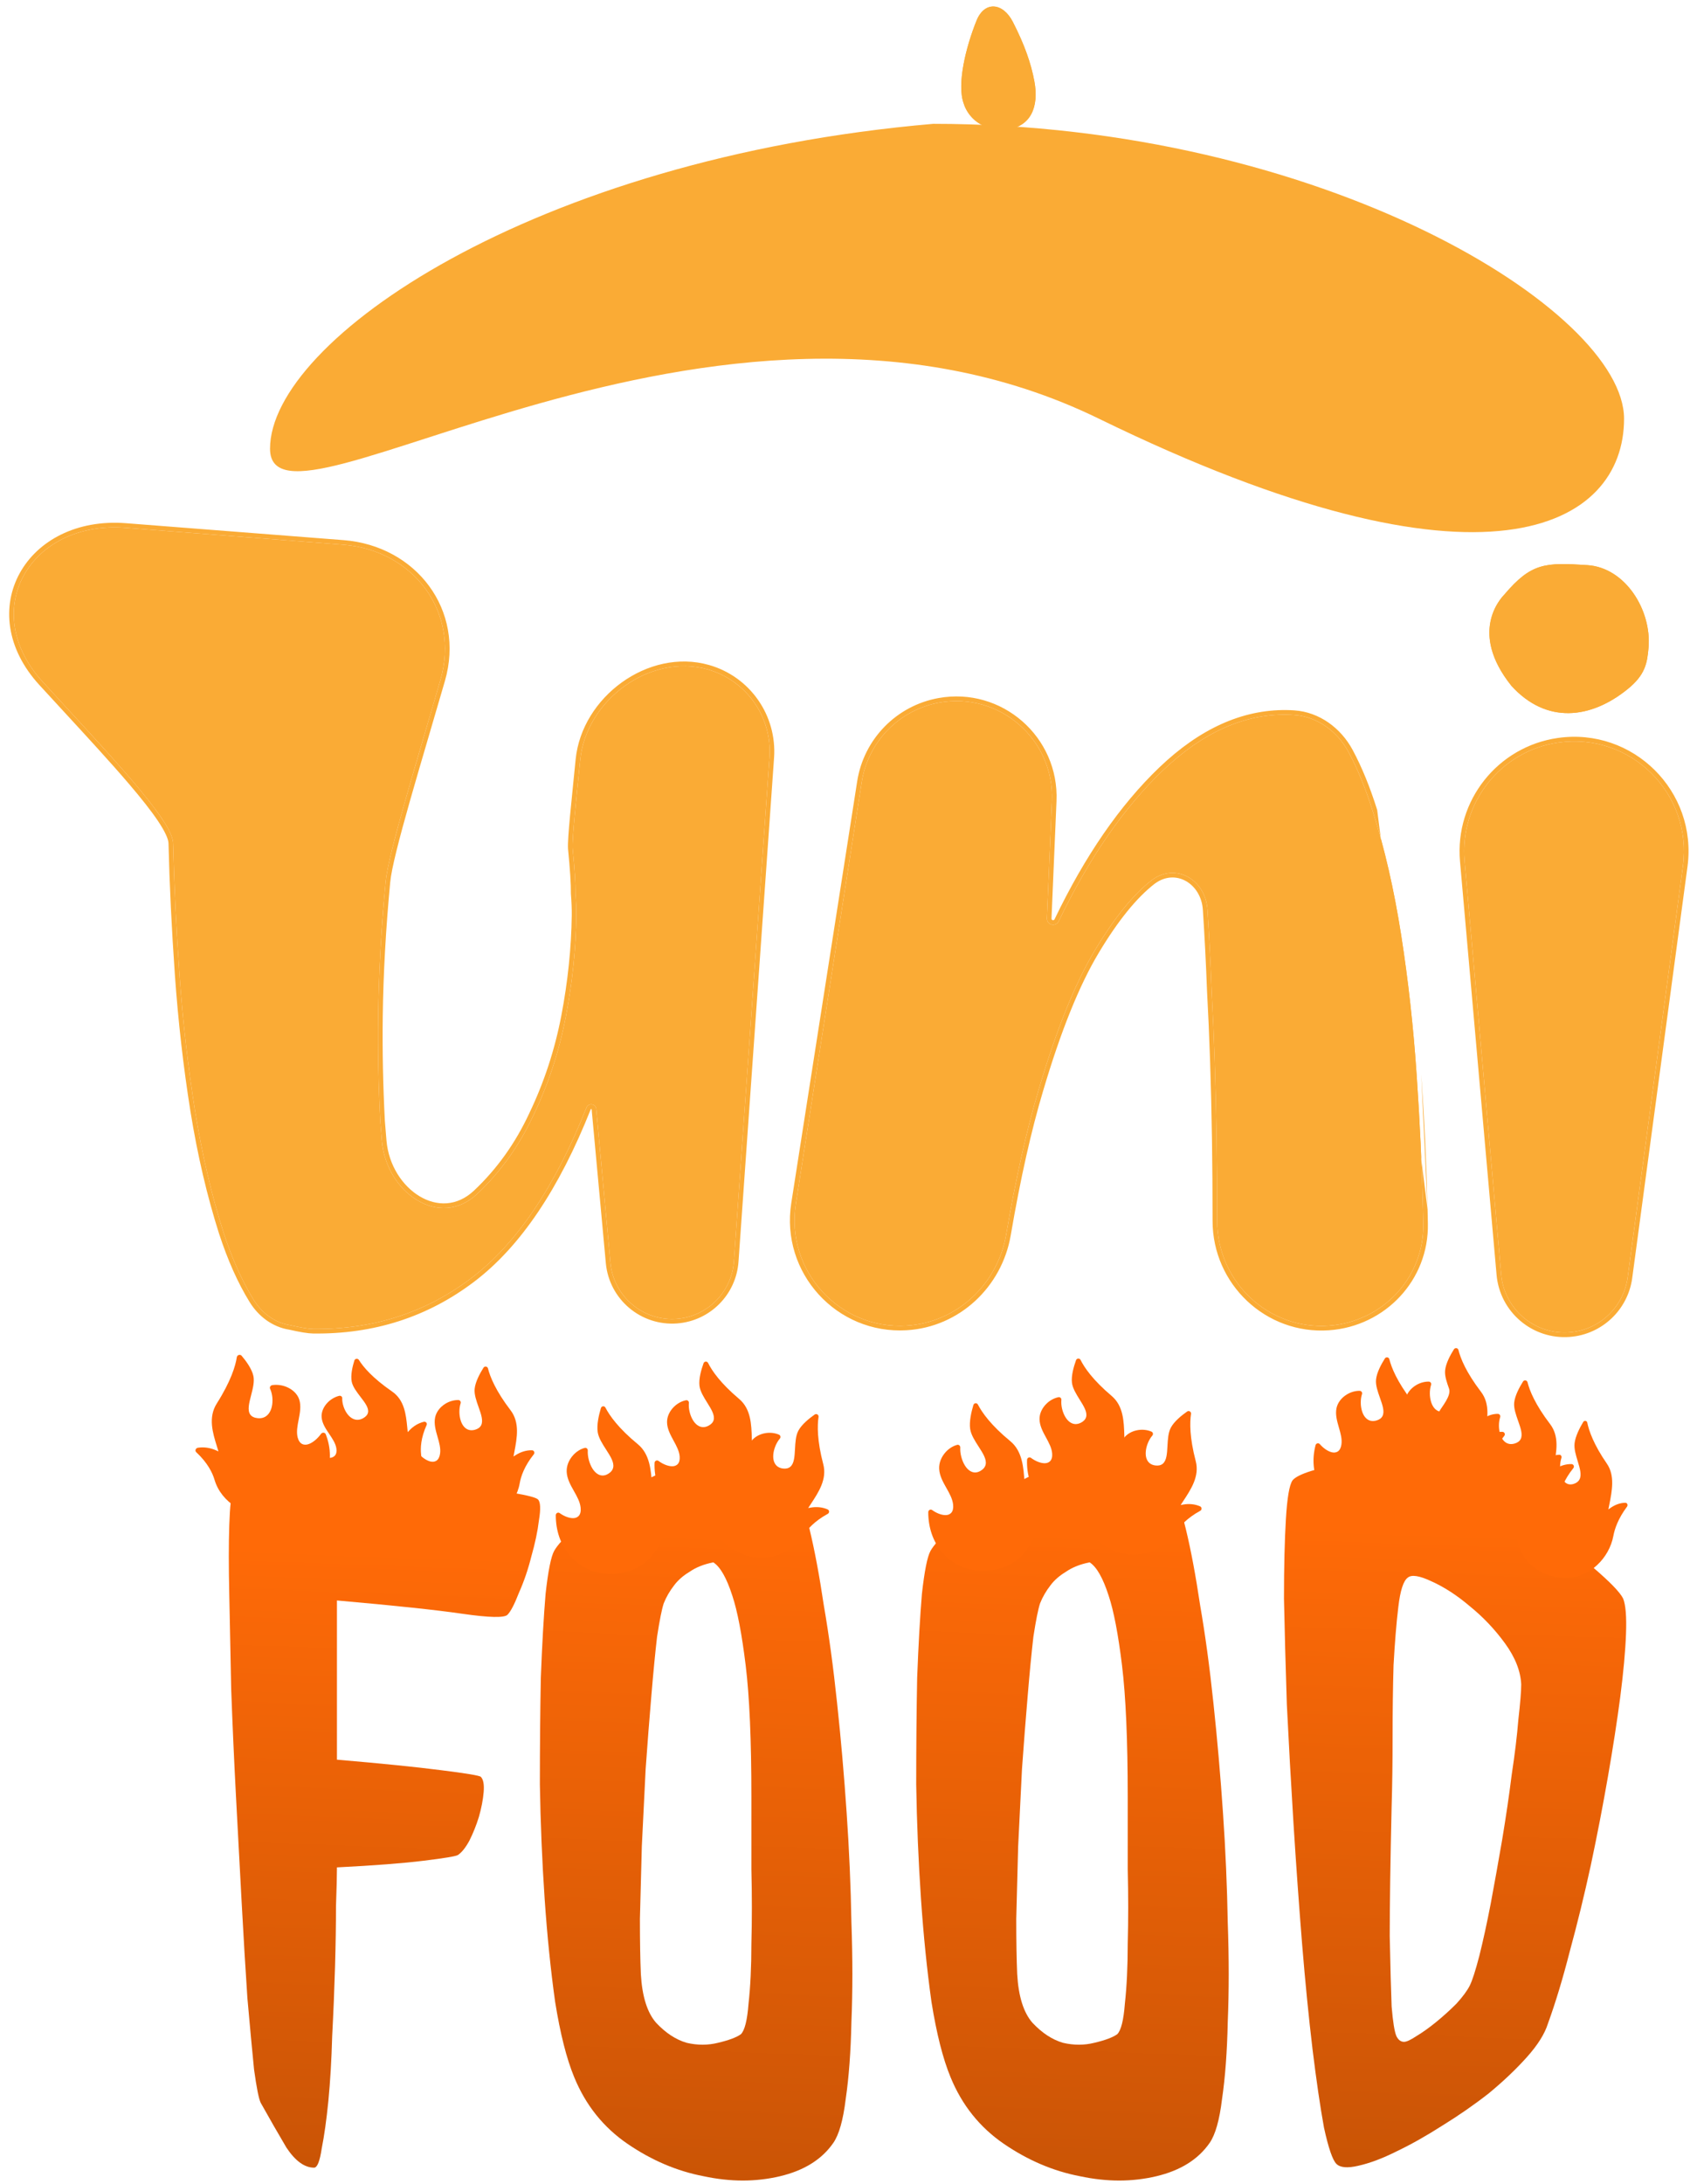 <svg width="120" height="155" viewBox="0 0 120 155" fill="none" xmlns="http://www.w3.org/2000/svg">
<path d="M22.234 94.309C21.907 94.305 21.363 94.216 20.602 94.043C19.5 93.871 18.588 93.178 18.002 92.229C17.185 90.904 16.472 89.308 15.863 87.441C15.024 84.814 14.352 81.943 13.847 78.83C13.343 75.662 12.975 72.441 12.745 69.168C12.514 65.894 12.363 62.785 12.292 59.841C12.253 58.203 7.722 53.506 3.032 48.385C-1.584 43.345 2.105 36.927 8.919 37.456L24.366 38.657C29.348 39.044 32.667 43.43 31.279 48.231C29.605 54.02 27.575 60.55 27.383 62.569C27.068 65.89 26.891 69.077 26.852 72.129C26.82 74.581 26.87 77.062 27.001 79.571C27.037 80.033 27.075 80.505 27.118 80.987C27.442 84.646 31.21 87.246 33.885 84.728C35.54 83.169 36.872 81.305 37.881 79.138C38.946 76.917 39.711 74.583 40.179 72.136C40.646 69.689 40.895 67.294 40.925 64.951C40.931 64.514 40.91 63.996 40.863 63.396C40.872 62.742 40.803 61.678 40.659 60.205C40.617 59.499 40.906 56.856 41.199 53.922C41.623 49.684 46.158 46.344 50.255 47.507C53.009 48.289 54.838 50.895 54.637 53.752L52.112 89.517C51.958 91.691 50.237 93.424 48.066 93.593C45.668 93.78 43.565 92.007 43.343 89.612L42.336 78.7C42.319 78.516 42.167 78.375 41.983 78.373C41.833 78.371 41.698 78.463 41.642 78.602C39.406 84.23 36.685 88.26 33.482 90.692C30.234 93.158 26.485 94.363 22.234 94.309Z" fill="#FAAB35"/>
<path fill-rule="evenodd" clip-rule="evenodd" d="M15.552 87.542L15.551 87.54C14.707 84.895 14.032 82.009 13.524 78.882L13.524 78.881C13.018 75.704 12.65 72.473 12.418 69.191C12.188 65.913 12.036 62.799 11.965 59.849L11.965 59.849C11.962 59.709 11.908 59.505 11.778 59.226C11.652 58.952 11.463 58.63 11.217 58.262C10.724 57.527 10.017 56.638 9.157 55.631C7.859 54.11 6.229 52.342 4.497 50.462C3.936 49.853 3.365 49.233 2.79 48.606C0.399 45.995 0.13 42.98 1.403 40.674C2.671 38.377 5.429 36.857 8.944 37.13L24.391 38.331C29.561 38.733 33.043 43.304 31.593 48.322C31.234 49.562 30.86 50.834 30.491 52.087C29.998 53.765 29.514 55.409 29.09 56.903C28.346 59.523 27.801 61.627 27.709 62.6C27.394 65.913 27.218 69.09 27.178 72.133C27.147 74.577 27.197 77.049 27.328 79.55C27.363 80.01 27.401 80.479 27.444 80.958C27.597 82.688 28.565 84.157 29.788 84.893C30.996 85.62 32.444 85.636 33.661 84.49C35.284 82.961 36.593 81.132 37.585 79L37.586 78.997C38.638 76.801 39.395 74.494 39.858 72.075C40.322 69.645 40.568 67.269 40.598 64.946C40.603 64.523 40.583 64.015 40.537 63.422L40.536 63.407L40.536 63.392C40.544 62.758 40.478 61.709 40.333 60.237L40.333 60.23L40.332 60.224C40.31 59.84 40.375 58.973 40.478 57.868C40.55 57.096 40.641 56.189 40.74 55.219C40.784 54.786 40.829 54.341 40.874 53.889C41.096 51.664 42.395 49.689 44.159 48.423C45.923 47.157 48.182 46.578 50.344 47.192C53.248 48.016 55.175 50.764 54.963 53.775L52.438 89.54C52.273 91.875 50.424 93.737 48.091 93.919C45.515 94.12 43.255 92.215 43.018 89.642L42.01 78.729C42.009 78.713 41.995 78.7 41.978 78.7C41.966 78.7 41.952 78.708 41.946 78.723C39.698 84.38 36.949 88.47 33.679 90.952C30.371 93.464 26.55 94.691 22.23 94.636C21.866 94.631 21.296 94.535 20.54 94.364C19.334 94.172 18.349 93.413 17.724 92.4C16.89 91.049 16.167 89.428 15.552 87.542ZM20.602 94.042C21.363 94.216 21.907 94.304 22.234 94.309C26.485 94.363 30.234 93.157 33.481 90.692C36.685 88.259 39.406 84.229 41.642 78.602C41.698 78.463 41.833 78.371 41.983 78.373C42.166 78.375 42.319 78.516 42.336 78.699L43.343 89.612C43.564 92.007 45.668 93.78 48.066 93.593C50.237 93.424 51.958 91.69 52.111 89.517L54.637 53.752C54.838 50.895 53.009 48.288 50.255 47.507C46.158 46.344 41.623 49.684 41.199 53.921C41.154 54.374 41.109 54.821 41.065 55.254C40.825 57.626 40.624 59.608 40.659 60.205C40.803 61.678 40.871 62.742 40.863 63.396C40.91 63.996 40.931 64.514 40.925 64.95C40.895 67.294 40.646 69.689 40.179 72.136C39.711 74.583 38.945 76.917 37.881 79.138C36.872 81.305 35.54 83.169 33.885 84.728C31.21 87.246 27.442 84.646 27.118 80.987C27.075 80.505 27.037 80.033 27.001 79.571C26.87 77.062 26.82 74.581 26.852 72.129C26.891 69.076 27.068 65.89 27.383 62.569C27.534 60.982 28.821 56.604 30.178 51.992C30.547 50.738 30.921 49.468 31.279 48.231C32.666 43.43 29.348 39.044 24.365 38.657L8.919 37.456C2.105 36.927 -1.584 43.345 3.032 48.385C3.604 49.01 4.174 49.629 4.734 50.236C8.761 54.607 12.258 58.402 12.292 59.841C12.363 62.785 12.514 65.894 12.745 69.168C12.975 72.441 13.343 75.662 13.847 78.83C14.352 81.943 15.024 84.814 15.863 87.441C16.472 89.308 17.185 90.904 18.002 92.228C18.587 93.178 19.5 93.871 20.602 94.042Z" fill="#FAAB35"/>
<path d="M111.452 94.551C108.979 94.748 106.81 92.914 106.591 90.443L103.995 61.106C103.63 56.978 106.556 53.284 110.658 52.696C115.782 51.96 120.188 56.327 119.498 61.457L115.574 90.647C115.291 92.757 113.574 94.383 111.452 94.551Z" fill="#FAAB35"/>
<path fill-rule="evenodd" clip-rule="evenodd" d="M106.265 90.472L103.669 61.134C103.289 56.833 106.337 52.985 110.611 52.372C115.95 51.605 120.541 56.156 119.822 61.501L115.899 90.69C115.595 92.953 113.753 94.696 111.478 94.877C108.826 95.088 106.5 93.122 106.265 90.472ZM106.591 90.443C106.81 92.914 108.979 94.748 111.452 94.551C113.574 94.383 115.291 92.757 115.575 90.647L119.498 61.457C120.188 56.327 115.782 51.96 110.658 52.696C106.556 53.284 103.63 56.978 103.995 61.106L106.591 90.443Z" fill="#FAAB35"/>
<path d="M64.367 94.077C59.59 94.367 55.768 90.166 56.508 85.438L61.188 55.499C61.636 52.637 63.848 50.373 66.699 49.861C70.983 49.09 74.876 52.489 74.691 56.838L74.336 65.172C74.325 65.42 74.522 65.628 74.77 65.631C74.942 65.633 75.1 65.534 75.174 65.379C77.33 60.894 79.789 57.332 82.551 54.693C85.366 52.003 88.299 50.678 91.351 50.718C91.529 50.72 91.706 50.727 91.882 50.739C93.542 50.851 94.97 51.911 95.758 53.376C96.402 54.574 96.975 55.976 97.477 57.582C98.315 60.209 98.986 63.134 99.49 66.357C99.994 69.579 100.36 72.882 100.589 76.264C100.819 79.592 100.969 82.783 101.039 85.836C101.047 86.174 101.054 86.507 101.061 86.835C101.139 90.661 98.166 93.811 94.349 94.08C90.055 94.382 86.428 90.95 86.426 86.645C86.426 84.585 86.412 82.672 86.385 80.906C86.326 77.035 86.207 73.49 86.031 70.272C85.96 68.375 85.862 66.468 85.737 64.552C85.599 62.435 83.503 61.189 81.798 62.45C80.476 63.469 79.119 65.142 77.727 67.468C76.334 69.794 75.011 73.074 73.758 77.31C72.907 80.15 72.136 83.582 71.446 87.606C70.841 91.137 67.943 93.859 64.367 94.077Z" fill="#FAAB35"/>
<path fill-rule="evenodd" clip-rule="evenodd" d="M81.798 62.45C80.476 63.469 79.12 65.142 77.727 67.468C76.335 69.794 75.011 73.074 73.758 77.31C72.907 80.15 72.136 83.582 71.446 87.606C70.841 91.137 67.944 93.859 64.367 94.077C59.59 94.367 55.768 90.166 56.508 85.438L61.188 55.499C61.636 52.637 63.848 50.374 66.699 49.861C70.983 49.09 74.876 52.489 74.691 56.838L74.336 65.172C74.325 65.42 74.522 65.628 74.77 65.631C74.942 65.633 75.1 65.534 75.174 65.379C77.33 60.894 79.789 57.332 82.551 54.693C85.366 52.003 88.299 50.678 91.351 50.718C91.529 50.72 91.706 50.727 91.883 50.739C93.542 50.851 94.97 51.911 95.758 53.376C96.402 54.574 96.975 55.976 97.477 57.582C98.315 60.209 98.986 63.134 99.49 66.357C99.994 69.579 100.36 72.882 100.589 76.264C100.819 79.592 100.969 82.783 101.039 85.836C101.047 86.174 101.054 86.507 101.061 86.835C101.139 90.661 98.167 93.811 94.349 94.08C90.055 94.382 86.428 90.95 86.427 86.645C86.426 84.585 86.412 82.672 86.385 80.906C86.326 77.035 86.208 73.49 86.031 70.272C85.96 68.375 85.862 66.468 85.737 64.552C85.599 62.435 83.503 61.189 81.798 62.45ZM101.366 85.828C101.374 86.167 101.381 86.5 101.388 86.828C101.47 90.834 98.358 94.126 94.372 94.406C89.886 94.722 86.101 91.136 86.1 86.645C86.099 84.586 86.085 82.675 86.058 80.911C85.999 77.043 85.881 73.503 85.704 70.29L85.704 70.287L85.704 70.284C85.634 68.39 85.536 66.487 85.411 64.573C85.349 63.619 84.848 62.882 84.196 62.52C83.554 62.164 82.743 62.16 81.995 62.712C80.721 63.695 79.39 65.327 78.008 67.636C76.635 69.928 75.322 73.179 74.072 77.403L74.071 77.404C73.225 80.227 72.457 83.645 71.769 87.661C71.139 91.334 68.122 94.176 64.387 94.403C59.401 94.706 55.413 90.322 56.184 85.387L60.865 55.449C61.334 52.449 63.653 50.076 66.641 49.539C71.131 48.731 75.212 52.294 75.018 56.852L74.663 65.186C74.66 65.25 74.71 65.303 74.774 65.304C74.818 65.305 74.859 65.279 74.879 65.238C77.047 60.727 79.528 57.13 82.325 54.456C85.184 51.725 88.196 50.35 91.355 50.391C91.539 50.393 91.722 50.4 91.905 50.413C93.694 50.534 95.213 51.674 96.046 53.221C96.701 54.441 97.282 55.862 97.789 57.484M101.366 85.828C101.296 82.77 101.146 79.574 100.916 76.242L101.366 85.828Z" fill="#FAAB35"/>
<path d="M115.569 48.907C112.949 51.029 109.804 51.399 107.323 48.675C104.177 44.753 106.721 42.308 106.826 42.184C108.727 39.95 109.703 39.907 112.722 40.107C115.402 40.284 117.282 43.287 117.056 45.964C116.96 47.09 116.809 47.902 115.569 48.907Z" fill="#FAAB35"/>
<path fill-rule="evenodd" clip-rule="evenodd" d="M111.39 50.282C112.72 50.266 114.093 49.682 115.363 48.653C115.953 48.175 116.263 47.76 116.442 47.35C116.623 46.934 116.682 46.497 116.73 45.936C116.836 44.679 116.447 43.335 115.711 42.286C114.976 41.238 113.918 40.514 112.7 40.433C111.177 40.333 110.242 40.301 109.451 40.545C108.681 40.783 108.011 41.296 107.075 42.396C107.07 42.402 107.062 42.411 107.05 42.424C106.917 42.566 106.39 43.135 106.174 44.078C105.944 45.084 106.059 46.573 107.572 48.462C108.755 49.758 110.072 50.297 111.39 50.282ZM107.323 48.675C109.804 51.399 112.949 51.029 115.569 48.907C116.809 47.902 116.96 47.09 117.056 45.964C117.282 43.287 115.402 40.284 112.722 40.107C109.703 39.907 108.727 39.95 106.826 42.184C106.822 42.188 106.815 42.196 106.805 42.207C106.539 42.492 104.294 44.899 107.323 48.675Z" fill="#FAAB35"/>
<path d="M100.37 103.366C101.272 103.546 102.512 104.087 104.091 104.989C105.669 105.846 107.248 106.838 108.826 107.966C110.45 109.048 111.871 110.131 113.088 111.213C114.306 112.25 115.028 112.994 115.253 113.445C115.434 113.896 115.501 114.731 115.456 115.949C115.411 117.166 115.276 118.655 115.05 120.413C114.825 122.127 114.532 124.021 114.171 126.096C113.81 128.171 113.404 130.268 112.953 132.388C112.502 134.462 112.006 136.492 111.465 138.476C110.969 140.415 110.45 142.129 109.909 143.618C109.683 144.339 109.187 145.128 108.421 145.985C107.654 146.842 106.752 147.699 105.715 148.556C104.677 149.368 103.572 150.135 102.4 150.856C101.272 151.578 100.19 152.187 99.152 152.683C98.16 153.179 97.258 153.517 96.446 153.698C95.68 153.878 95.161 153.833 94.891 153.562C94.62 153.292 94.327 152.435 94.011 150.992C93.74 149.503 93.47 147.654 93.199 145.444C92.929 143.189 92.68 140.686 92.455 137.935C92.23 135.139 92.027 132.297 91.846 129.411C91.666 126.525 91.508 123.706 91.373 120.955C91.282 118.158 91.215 115.655 91.17 113.445C91.17 111.19 91.215 109.319 91.305 107.83C91.395 106.297 91.553 105.372 91.778 105.057C91.959 104.831 92.41 104.606 93.132 104.38C93.898 104.155 94.733 103.952 95.635 103.771C96.582 103.591 97.506 103.456 98.408 103.366C99.31 103.275 99.964 103.275 100.37 103.366ZM99.964 111.957C99.649 112.183 99.423 112.882 99.288 114.054C99.152 115.182 99.04 116.557 98.95 118.181C98.904 119.76 98.882 121.451 98.882 123.255C98.882 125.059 98.859 126.705 98.814 128.193C98.724 132.072 98.679 135.139 98.679 137.394C98.724 139.604 98.769 141.272 98.814 142.4C98.904 143.482 99.017 144.181 99.152 144.497C99.288 144.768 99.468 144.903 99.694 144.903C99.874 144.903 100.167 144.768 100.573 144.497C101.024 144.226 101.498 143.888 101.994 143.482C102.49 143.076 102.963 142.648 103.414 142.197C103.865 141.701 104.181 141.272 104.362 140.912C104.542 140.551 104.767 139.852 105.038 138.814C105.309 137.732 105.579 136.492 105.85 135.094C106.12 133.65 106.391 132.14 106.662 130.561C106.932 128.937 107.158 127.404 107.338 125.961C107.564 124.472 107.722 123.165 107.812 122.037C107.947 120.864 108.015 120.03 108.015 119.534C107.97 118.587 107.586 117.617 106.865 116.625C106.143 115.633 105.309 114.753 104.362 113.987C103.46 113.22 102.558 112.634 101.656 112.228C100.799 111.822 100.235 111.732 99.964 111.957Z" fill="url(#paint0_linear_460_841)"/>
<path d="M66.071 110.063C66.297 109.657 66.77 109.139 67.492 108.507C68.213 107.831 69.07 107.154 70.062 106.478C71.1 105.801 72.205 105.192 73.377 104.651C74.55 104.065 75.723 103.681 76.895 103.501C78.113 103.276 79.24 103.321 80.278 103.636C81.36 103.907 82.285 104.538 83.051 105.531C83.457 106.027 83.841 107.019 84.201 108.507C84.562 109.996 84.9 111.8 85.216 113.919C85.577 115.994 85.893 118.317 86.163 120.887C86.434 123.413 86.659 126.006 86.84 128.667C87.02 131.283 87.133 133.876 87.178 136.447C87.268 138.973 87.268 141.318 87.178 143.483C87.133 145.602 86.998 147.429 86.772 148.962C86.592 150.451 86.299 151.488 85.893 152.074C85.081 153.247 83.818 154.036 82.104 154.442C80.391 154.848 78.587 154.848 76.692 154.442C74.798 154.081 72.994 153.314 71.28 152.142C69.566 150.969 68.304 149.391 67.492 147.406C66.951 146.098 66.499 144.317 66.139 142.062C65.823 139.807 65.575 137.371 65.395 134.756C65.214 132.095 65.101 129.389 65.056 126.638C65.056 123.886 65.079 121.361 65.124 119.061C65.214 116.715 65.327 114.731 65.462 113.107C65.643 111.484 65.846 110.469 66.071 110.063ZM79.331 144.362C79.601 144.091 79.782 143.37 79.872 142.197C80.007 140.979 80.075 139.559 80.075 137.935C80.12 136.266 80.12 134.508 80.075 132.658C80.075 130.809 80.075 129.096 80.075 127.517C80.075 123.503 79.939 120.391 79.669 118.181C79.398 115.971 79.083 114.325 78.722 113.243C78.316 111.98 77.865 111.191 77.369 110.875C76.692 111.01 76.129 111.236 75.677 111.551C75.227 111.822 74.866 112.138 74.595 112.499C74.279 112.904 74.031 113.333 73.851 113.784C73.716 114.19 73.558 114.979 73.377 116.152C73.242 117.324 73.107 118.722 72.972 120.346C72.836 121.925 72.701 123.661 72.566 125.555C72.475 127.404 72.385 129.231 72.295 131.035C72.25 132.839 72.205 134.553 72.16 136.176C72.16 137.755 72.182 139.063 72.227 140.1C72.317 141.679 72.678 142.829 73.31 143.55C73.986 144.272 74.708 144.745 75.475 144.971C76.241 145.151 76.985 145.151 77.707 144.971C78.474 144.79 79.015 144.588 79.331 144.362Z" fill="url(#paint1_linear_460_841)"/>
<path d="M39.349 110.063C39.575 109.657 40.048 109.139 40.77 108.507C41.492 107.831 42.348 107.154 43.341 106.478C44.378 105.801 45.483 105.192 46.656 104.651C47.828 104.065 49.001 103.681 50.173 103.501C51.391 103.276 52.519 103.321 53.556 103.636C54.638 103.907 55.563 104.538 56.33 105.531C56.735 106.027 57.119 107.019 57.48 108.507C57.84 109.996 58.179 111.8 58.494 113.919C58.855 115.994 59.171 118.317 59.441 120.887C59.712 123.413 59.938 126.006 60.118 128.667C60.298 131.283 60.411 133.876 60.456 136.447C60.546 138.973 60.546 141.318 60.456 143.483C60.411 145.602 60.276 147.429 60.05 148.962C59.87 150.451 59.577 151.488 59.171 152.074C58.359 153.247 57.096 154.036 55.382 154.442C53.669 154.848 51.865 154.848 49.97 154.442C48.076 154.081 46.272 153.314 44.558 152.142C42.844 150.969 41.582 149.391 40.77 147.406C40.229 146.098 39.778 144.317 39.417 142.062C39.101 139.807 38.853 137.371 38.673 134.756C38.492 132.095 38.38 129.389 38.334 126.638C38.334 123.886 38.357 121.361 38.402 119.061C38.492 116.715 38.605 114.731 38.74 113.107C38.921 111.484 39.124 110.469 39.349 110.063ZM52.609 144.362C52.879 144.091 53.06 143.37 53.15 142.197C53.285 140.979 53.353 139.559 53.353 137.935C53.398 136.266 53.398 134.508 53.353 132.658C53.353 130.809 53.353 129.096 53.353 127.517C53.353 123.503 53.218 120.391 52.947 118.181C52.676 115.971 52.361 114.325 52 113.243C51.594 111.98 51.143 111.191 50.647 110.875C49.97 111.01 49.407 111.236 48.956 111.551C48.505 111.822 48.144 112.138 47.873 112.499C47.557 112.904 47.309 113.333 47.129 113.784C46.994 114.19 46.836 114.979 46.656 116.152C46.52 117.324 46.385 118.722 46.25 120.346C46.114 121.925 45.979 123.661 45.844 125.555C45.754 127.404 45.663 129.231 45.573 131.035C45.528 132.839 45.483 134.553 45.438 136.176C45.438 137.755 45.46 139.063 45.505 140.1C45.596 141.679 45.956 142.829 46.588 143.55C47.264 144.272 47.986 144.745 48.753 144.971C49.519 145.151 50.264 145.151 50.985 144.971C51.752 144.79 52.293 144.588 52.609 144.362Z" fill="url(#paint2_linear_460_841)"/>
<path d="M23.925 132.523C23.925 133.109 23.902 134.034 23.857 135.297C23.857 136.56 23.835 137.98 23.79 139.559C23.744 141.137 23.677 142.783 23.587 144.497C23.541 146.166 23.451 147.699 23.316 149.097C23.181 150.45 23.023 151.578 22.842 152.48C22.707 153.382 22.527 153.833 22.301 153.833C21.625 153.833 20.971 153.359 20.339 152.412C19.753 151.42 19.144 150.36 18.513 149.233C18.378 148.962 18.22 148.173 18.039 146.865C17.904 145.512 17.746 143.821 17.566 141.791C17.43 139.762 17.295 137.507 17.16 135.026C17.024 132.546 16.889 130.02 16.754 127.449C16.619 124.879 16.506 122.353 16.416 119.872C16.37 117.392 16.325 115.159 16.28 113.175C16.235 111.191 16.235 109.544 16.28 108.237C16.325 106.883 16.416 106.094 16.551 105.869C16.731 105.553 17.363 105.328 18.445 105.192C19.527 105.012 20.835 104.922 22.369 104.922C23.947 104.922 25.639 104.967 27.443 105.057C29.247 105.147 30.915 105.282 32.449 105.463C34.027 105.598 35.335 105.756 36.373 105.936C37.455 106.117 38.064 106.275 38.199 106.41C38.38 106.59 38.402 107.086 38.267 107.898C38.176 108.665 37.996 109.522 37.725 110.469C37.5 111.371 37.207 112.228 36.846 113.04C36.53 113.852 36.26 114.37 36.034 114.596C35.809 114.821 34.749 114.799 32.855 114.528C31.006 114.257 28.029 113.942 23.925 113.581V124.879C27.082 125.149 29.54 125.397 31.299 125.623C33.103 125.848 34.05 126.006 34.14 126.096C34.32 126.277 34.388 126.637 34.343 127.179C34.298 127.72 34.185 128.306 34.005 128.938C33.824 129.524 33.599 130.088 33.328 130.629C33.058 131.125 32.787 131.463 32.516 131.644C32.381 131.734 31.569 131.869 30.081 132.05C28.638 132.23 26.586 132.388 23.925 132.523Z" fill="url(#paint3_linear_460_841)"/>
<path d="M47.655 105.043C47.612 104.989 47.544 104.965 47.479 104.981C47.097 105.078 46.739 105.31 46.442 105.651L46.324 105.786L46.311 105.603C46.307 105.539 46.303 105.474 46.298 105.409C46.231 104.374 46.154 103.201 45.291 102.493C43.916 101.365 43.281 100.458 42.99 99.895C42.956 99.83 42.888 99.792 42.819 99.8C42.749 99.807 42.69 99.857 42.668 99.928C42.521 100.417 42.362 101.11 42.44 101.63C42.503 102.045 42.775 102.467 43.039 102.876C43.338 103.34 43.621 103.779 43.538 104.152C43.499 104.328 43.379 104.478 43.182 104.595C43.047 104.677 42.91 104.716 42.776 104.713C42.512 104.707 42.259 104.529 42.063 104.213C41.841 103.854 41.713 103.356 41.736 102.944C41.74 102.885 41.716 102.828 41.673 102.791C41.631 102.753 41.573 102.739 41.519 102.754C41.223 102.831 40.934 103.01 40.706 103.259C40.388 103.604 40.218 104.04 40.238 104.454C40.262 104.947 40.511 105.388 40.752 105.815C40.965 106.192 41.185 106.582 41.228 106.99C41.255 107.246 41.212 107.442 41.1 107.571C41.032 107.65 40.9 107.744 40.662 107.738C40.387 107.732 40.042 107.598 39.739 107.38C39.685 107.341 39.615 107.337 39.558 107.369C39.5 107.401 39.464 107.465 39.464 107.534C39.464 108.619 39.796 109.592 40.424 110.349C41.121 111.189 42.122 111.665 43.243 111.691C43.7 111.701 44.173 111.637 44.65 111.5C46.234 111.047 47.368 109.334 47.231 107.601C47.191 107.1 47.237 106.283 47.68 105.237C47.707 105.172 47.698 105.097 47.655 105.043Z" fill="#FF6A07"/>
<path d="M54.753 101.789C54.713 101.736 54.646 101.711 54.58 101.724C54.195 101.8 53.828 102.005 53.519 102.315L53.396 102.438L53.39 102.264C53.388 102.204 53.386 102.143 53.385 102.081C53.355 101.098 53.321 99.985 52.484 99.28C51.151 98.156 50.549 97.271 50.279 96.727C50.248 96.664 50.181 96.625 50.112 96.63C50.041 96.634 49.98 96.679 49.956 96.746C49.791 97.202 49.607 97.851 49.667 98.347C49.715 98.742 49.971 99.153 50.22 99.55C50.502 100.002 50.768 100.429 50.672 100.778C50.627 100.944 50.502 101.08 50.3 101.183C50.162 101.255 50.024 101.287 49.891 101.278C49.627 101.262 49.38 101.083 49.197 100.776C48.988 100.427 48.878 99.951 48.916 99.562C48.921 99.506 48.9 99.451 48.859 99.414C48.817 99.377 48.761 99.361 48.706 99.372C48.407 99.433 48.112 99.591 47.875 99.817C47.545 100.131 47.359 100.537 47.364 100.93C47.37 101.397 47.603 101.825 47.828 102.239C48.028 102.604 48.233 102.983 48.262 103.37C48.279 103.613 48.229 103.797 48.113 103.914C48.041 103.987 47.906 104.07 47.669 104.055C47.394 104.038 47.054 103.897 46.759 103.678C46.707 103.639 46.637 103.633 46.578 103.661C46.52 103.689 46.481 103.747 46.479 103.812C46.44 104.839 46.736 105.774 47.336 106.516C48.002 107.339 48.985 107.831 50.104 107.901C50.56 107.929 51.035 107.888 51.517 107.778C53.116 107.414 54.311 105.839 54.237 104.194C54.215 103.717 54.291 102.946 54.772 101.974C54.801 101.914 54.794 101.842 54.753 101.789Z" fill="#FF6A07"/>
<path d="M58.869 107.271C58.867 107.204 58.826 107.145 58.765 107.118C58.407 106.959 57.989 106.915 57.557 106.991L57.386 107.021L57.481 106.876C57.514 106.825 57.548 106.774 57.582 106.722C58.123 105.901 58.736 104.971 58.457 103.913C58.013 102.227 58.03 101.157 58.122 100.556C58.133 100.487 58.101 100.417 58.041 100.38C57.981 100.343 57.905 100.345 57.847 100.386C57.45 100.665 56.926 101.089 56.69 101.529C56.501 101.88 56.475 102.363 56.449 102.832C56.42 103.363 56.393 103.866 56.113 104.096C55.98 104.205 55.8 104.245 55.576 104.214C55.422 104.192 55.291 104.139 55.186 104.055C54.98 103.89 54.881 103.603 54.907 103.245C54.937 102.84 55.121 102.387 55.376 102.091C55.413 102.048 55.427 101.991 55.414 101.937C55.402 101.883 55.364 101.837 55.313 101.815C55.034 101.693 54.702 101.653 54.378 101.701C53.927 101.768 53.541 101.992 53.32 102.317C53.056 102.703 53.001 103.187 52.947 103.655C52.899 104.068 52.85 104.496 52.65 104.829C52.525 105.039 52.378 105.16 52.215 105.189C52.115 105.207 51.956 105.197 51.771 105.049C51.556 104.876 51.359 104.566 51.244 104.217C51.224 104.155 51.171 104.11 51.106 104.099C51.042 104.088 50.977 104.114 50.938 104.166C50.315 104.983 50.019 105.918 50.083 106.87C50.154 107.926 50.675 108.894 51.551 109.595C51.907 109.881 52.32 110.12 52.777 110.308C54.294 110.93 56.178 110.329 57.064 108.94C57.32 108.538 57.826 107.951 58.778 107.432C58.837 107.401 58.872 107.338 58.869 107.271Z" fill="#FF6A07"/>
<path d="M74.103 104.827C74.06 104.772 73.992 104.749 73.927 104.765C73.546 104.862 73.187 105.094 72.89 105.435L72.772 105.57L72.759 105.387C72.755 105.323 72.751 105.258 72.747 105.193C72.679 104.158 72.602 102.985 71.739 102.277C70.364 101.149 69.729 100.241 69.438 99.679C69.404 99.614 69.337 99.576 69.267 99.584C69.197 99.591 69.138 99.641 69.116 99.712C68.969 100.201 68.81 100.894 68.888 101.414C68.951 101.829 69.223 102.251 69.487 102.66C69.786 103.124 70.069 103.563 69.986 103.936C69.947 104.112 69.827 104.262 69.63 104.379C69.495 104.46 69.358 104.5 69.224 104.497C68.96 104.491 68.707 104.313 68.511 103.997C68.29 103.638 68.161 103.14 68.184 102.728C68.188 102.669 68.164 102.612 68.122 102.575C68.079 102.537 68.021 102.523 67.967 102.537C67.671 102.615 67.382 102.794 67.154 103.043C66.836 103.388 66.666 103.824 66.686 104.238C66.71 104.731 66.959 105.172 67.2 105.599C67.413 105.976 67.633 106.366 67.677 106.774C67.704 107.03 67.66 107.225 67.549 107.355C67.48 107.434 67.348 107.528 67.11 107.522C66.835 107.516 66.49 107.382 66.187 107.164C66.133 107.125 66.063 107.121 66.006 107.153C65.948 107.185 65.912 107.249 65.912 107.317C65.912 108.403 66.244 109.376 66.872 110.133C67.569 110.973 68.57 111.449 69.692 111.474C70.148 111.485 70.621 111.421 71.099 111.284C72.682 110.831 73.816 109.118 73.679 107.385C73.639 106.884 73.685 106.067 74.128 105.021C74.156 104.956 74.146 104.881 74.103 104.827Z" fill="#FF6A07"/>
<path d="M81.202 101.573C81.161 101.52 81.094 101.495 81.028 101.508C80.643 101.584 80.276 101.788 79.967 102.099L79.845 102.222L79.839 102.048C79.837 101.988 79.835 101.926 79.833 101.865C79.803 100.882 79.769 99.769 78.932 99.064C77.6 97.94 76.998 97.055 76.727 96.511C76.696 96.448 76.63 96.409 76.56 96.413C76.49 96.418 76.428 96.463 76.405 96.529C76.24 96.986 76.055 97.635 76.115 98.131C76.163 98.526 76.42 98.936 76.668 99.334C76.95 99.786 77.217 100.212 77.12 100.562C77.075 100.727 76.95 100.864 76.749 100.967C76.61 101.038 76.472 101.07 76.339 101.062C76.075 101.045 75.829 100.867 75.645 100.56C75.436 100.211 75.326 99.734 75.364 99.345C75.37 99.29 75.348 99.235 75.307 99.198C75.266 99.16 75.209 99.145 75.154 99.156C74.856 99.217 74.56 99.375 74.323 99.601C73.993 99.915 73.807 100.321 73.812 100.713C73.819 101.181 74.051 101.609 74.277 102.022C74.476 102.388 74.682 102.766 74.71 103.154C74.728 103.397 74.677 103.58 74.561 103.698C74.489 103.77 74.354 103.854 74.117 103.839C73.842 103.822 73.502 103.681 73.207 103.462C73.155 103.423 73.086 103.416 73.027 103.444C72.968 103.472 72.93 103.531 72.927 103.596C72.888 104.623 73.184 105.558 73.784 106.3C74.45 107.123 75.433 107.615 76.552 107.685C77.008 107.713 77.483 107.672 77.965 107.562C79.564 107.197 80.759 105.623 80.685 103.977C80.664 103.501 80.739 102.729 81.22 101.758C81.249 101.698 81.242 101.626 81.202 101.573Z" fill="#FF6A07"/>
<path d="M85.318 107.055C85.315 106.988 85.275 106.929 85.213 106.901C84.855 106.742 84.437 106.699 84.006 106.775L83.834 106.805L83.93 106.659C83.963 106.609 83.996 106.557 84.031 106.506C84.571 105.685 85.184 104.755 84.905 103.697C84.462 102.011 84.478 100.941 84.57 100.34C84.581 100.271 84.549 100.201 84.489 100.164C84.429 100.127 84.353 100.129 84.296 100.17C83.898 100.448 83.374 100.873 83.138 101.313C82.95 101.664 82.923 102.147 82.897 102.615C82.868 103.147 82.841 103.649 82.561 103.88C82.429 103.989 82.248 104.029 82.024 103.998C81.87 103.976 81.739 103.923 81.634 103.839C81.428 103.674 81.329 103.387 81.356 103.029C81.385 102.624 81.57 102.171 81.825 101.875C81.861 101.832 81.875 101.775 81.863 101.721C81.85 101.667 81.813 101.621 81.762 101.599C81.482 101.477 81.15 101.437 80.826 101.485C80.375 101.552 79.99 101.776 79.768 102.101C79.504 102.487 79.449 102.971 79.395 103.439C79.347 103.852 79.298 104.28 79.098 104.613C78.973 104.823 78.826 104.944 78.663 104.973C78.563 104.991 78.405 104.981 78.219 104.833C78.004 104.66 77.807 104.349 77.692 104.001C77.672 103.939 77.619 103.894 77.555 103.883C77.49 103.872 77.425 103.898 77.386 103.95C76.763 104.767 76.468 105.702 76.532 106.654C76.603 107.71 77.124 108.678 77.999 109.379C78.355 109.665 78.768 109.904 79.225 110.092C80.743 110.713 82.626 110.113 83.512 108.724C83.769 108.322 84.274 107.735 85.226 107.216C85.285 107.184 85.32 107.122 85.318 107.055Z" fill="#FF6A07"/>
<path d="M111.74 104.003C111.712 103.942 111.652 103.903 111.585 103.902C111.193 103.893 110.79 104.014 110.421 104.25L110.275 104.344L110.307 104.173C110.318 104.113 110.329 104.053 110.341 103.992C110.523 103.027 110.731 101.932 110.066 101.063C109.007 99.678 108.61 98.685 108.463 98.095C108.446 98.026 108.39 97.975 108.321 97.964C108.251 97.953 108.182 97.984 108.144 98.043C107.885 98.454 107.565 99.047 107.516 99.544C107.478 99.941 107.64 100.397 107.796 100.839C107.974 101.341 108.143 101.815 107.973 102.135C107.893 102.287 107.741 102.393 107.523 102.451C107.372 102.491 107.231 102.492 107.102 102.455C106.848 102.382 106.646 102.155 106.533 101.815C106.404 101.429 106.4 100.94 106.521 100.569C106.538 100.516 106.529 100.458 106.497 100.412C106.464 100.367 106.412 100.339 106.357 100.338C106.052 100.334 105.73 100.424 105.449 100.594C105.059 100.829 104.79 101.185 104.71 101.57C104.616 102.027 104.751 102.495 104.881 102.948C104.997 103.348 105.116 103.762 105.06 104.146C105.025 104.388 104.937 104.556 104.797 104.645C104.712 104.701 104.562 104.753 104.334 104.687C104.069 104.611 103.767 104.4 103.527 104.123C103.484 104.074 103.418 104.052 103.354 104.067C103.291 104.082 103.241 104.13 103.224 104.193C102.964 105.188 103.052 106.165 103.478 107.018C103.95 107.966 104.804 108.658 105.882 108.968C106.321 109.094 106.794 109.156 107.288 109.153C108.928 109.142 110.434 107.862 110.717 106.239C110.799 105.77 111.039 105.032 111.718 104.187C111.76 104.135 111.768 104.064 111.74 104.003Z" fill="#FF6A07"/>
<path d="M106.835 101.714C106.807 101.653 106.746 101.614 106.679 101.612C106.287 101.604 105.885 101.724 105.516 101.961L105.37 102.055L105.401 101.884C105.413 101.824 105.424 101.764 105.435 101.703C105.618 100.737 105.825 99.643 105.16 98.774C104.101 97.389 103.704 96.395 103.558 95.805C103.541 95.737 103.485 95.685 103.415 95.674C103.346 95.663 103.277 95.694 103.239 95.754C102.979 96.164 102.66 96.758 102.611 97.255C102.572 97.651 102.734 98.108 102.891 98.55C103.069 99.051 102.366 99.845 102.197 100.166C102.117 100.317 102.836 100.104 102.617 100.162C102.467 100.201 102.326 100.203 102.197 100.166C101.943 100.093 101.741 99.865 101.627 99.525C101.499 99.14 101.494 98.651 101.615 98.279C101.633 98.226 101.624 98.168 101.591 98.123C101.559 98.077 101.507 98.05 101.451 98.049C101.146 98.044 100.824 98.135 100.544 98.304C100.154 98.54 99.884 98.895 99.805 99.28C99.71 99.738 99.845 100.206 99.976 100.659C100.092 101.059 100.211 101.472 100.155 101.857C100.12 102.098 100.031 102.266 99.892 102.356C99.806 102.411 99.656 102.463 99.428 102.398C99.163 102.322 98.862 102.111 98.621 101.833C98.579 101.784 98.512 101.763 98.449 101.777C98.385 101.792 98.335 101.841 98.319 101.904C98.059 102.898 98.147 103.875 98.573 104.729C99.045 105.676 99.899 106.369 100.977 106.678C101.415 106.804 101.888 106.867 102.383 106.863C104.023 106.853 105.529 105.573 105.812 103.95C105.894 103.48 106.134 102.743 106.813 101.898C106.854 101.846 106.863 101.774 106.835 101.714Z" fill="#FF6A07"/>
<path d="M101.929 102.368C101.901 102.307 101.841 102.268 101.774 102.266C101.382 102.258 100.98 102.378 100.611 102.615L100.464 102.709L100.496 102.538C100.507 102.478 100.518 102.418 100.53 102.357C100.713 101.391 100.92 100.297 100.255 99.428C99.196 98.043 98.799 97.049 98.652 96.459C98.635 96.391 98.579 96.339 98.51 96.328C98.441 96.317 98.371 96.348 98.334 96.408C98.074 96.818 97.754 97.412 97.706 97.909C97.667 98.305 97.829 98.762 97.986 99.204C98.163 99.706 98.332 100.18 98.162 100.5C98.082 100.652 97.931 100.758 97.712 100.816C97.562 100.855 97.42 100.857 97.291 100.82C97.037 100.747 96.835 100.519 96.722 100.179C96.594 99.794 96.589 99.305 96.71 98.933C96.727 98.88 96.718 98.822 96.686 98.777C96.653 98.731 96.601 98.704 96.546 98.703C96.241 98.698 95.919 98.789 95.638 98.959C95.248 99.194 94.979 99.549 94.899 99.934C94.805 100.392 94.94 100.86 95.071 101.313C95.186 101.713 95.306 102.126 95.249 102.511C95.214 102.752 95.126 102.92 94.987 103.01C94.901 103.065 94.751 103.117 94.523 103.052C94.258 102.976 93.956 102.765 93.716 102.488C93.673 102.438 93.607 102.417 93.543 102.432C93.48 102.446 93.43 102.495 93.413 102.558C93.153 103.553 93.241 104.529 93.667 105.383C94.14 106.33 94.993 107.023 96.071 107.332C96.51 107.458 96.983 107.521 97.477 107.517C99.117 107.507 100.623 106.227 100.906 104.604C100.988 104.134 101.228 103.397 101.907 102.552C101.949 102.5 101.958 102.429 101.929 102.368Z" fill="#FF6A07"/>
<path d="M115.55 106.745C115.526 106.685 115.472 106.648 115.411 106.648C115.053 106.649 114.683 106.779 114.34 107.023L114.204 107.12L114.237 106.949C114.249 106.89 114.261 106.829 114.273 106.769C114.464 105.806 114.68 104.714 114.095 103.868C113.162 102.519 112.825 101.542 112.705 100.96C112.692 100.893 112.642 100.843 112.579 100.834C112.516 100.824 112.451 100.857 112.416 100.917C112.168 101.331 111.861 101.928 111.805 102.423C111.759 102.818 111.896 103.267 112.028 103.701C112.178 104.195 112.32 104.662 112.157 104.984C112.08 105.137 111.939 105.246 111.738 105.309C111.6 105.352 111.47 105.357 111.354 105.323C111.124 105.257 110.945 105.036 110.85 104.702C110.742 104.322 110.75 103.837 110.87 103.465C110.887 103.412 110.88 103.354 110.852 103.31C110.824 103.266 110.777 103.24 110.726 103.241C110.448 103.243 110.151 103.341 109.891 103.517C109.529 103.76 109.274 104.12 109.192 104.504C109.094 104.961 109.206 105.422 109.314 105.868C109.409 106.263 109.508 106.67 109.447 107.053C109.409 107.294 109.324 107.463 109.195 107.556C109.115 107.613 108.977 107.668 108.77 107.609C108.53 107.54 108.26 107.338 108.047 107.068C108.01 107.021 107.95 107.001 107.891 107.017C107.833 107.033 107.786 107.083 107.769 107.146C107.507 108.14 107.563 109.107 107.931 109.944C108.338 110.873 109.101 111.539 110.077 111.82C110.475 111.934 110.905 111.984 111.356 111.968C112.854 111.917 114.261 110.608 114.56 108.99C114.647 108.522 114.885 107.784 115.525 106.928C115.565 106.875 115.575 106.804 115.55 106.745Z" fill="#FF6A07"/>
<path d="M37.927 103.022C37.899 102.961 37.839 102.922 37.772 102.92C37.38 102.912 36.977 103.032 36.608 103.269L36.462 103.363L36.494 103.192C36.505 103.132 36.516 103.072 36.528 103.011C36.71 102.046 36.917 100.951 36.253 100.082C35.194 98.697 34.797 97.703 34.65 97.114C34.633 97.045 34.577 96.993 34.508 96.983C34.438 96.971 34.369 97.002 34.331 97.062C34.072 97.472 33.752 98.066 33.703 98.563C33.664 98.959 33.826 99.416 33.983 99.858C34.161 100.36 34.329 100.834 34.16 101.154C34.08 101.306 33.928 101.412 33.71 101.47C33.559 101.509 33.418 101.511 33.289 101.474C33.035 101.401 32.833 101.173 32.72 100.833C32.591 100.448 32.586 99.959 32.708 99.587C32.725 99.534 32.716 99.476 32.684 99.431C32.651 99.385 32.599 99.358 32.543 99.357C32.239 99.353 31.916 99.443 31.636 99.612C31.246 99.848 30.977 100.204 30.897 100.588C30.802 101.046 30.938 101.514 31.068 101.967C31.184 102.367 31.303 102.78 31.247 103.165C31.212 103.406 31.123 103.574 30.984 103.664C30.898 103.72 30.749 103.772 30.52 103.706C30.256 103.63 29.954 103.419 29.714 103.142C29.671 103.092 29.605 103.071 29.541 103.086C29.477 103.1 29.427 103.149 29.411 103.212C29.151 104.207 29.239 105.183 29.665 106.037C30.137 106.985 30.991 107.677 32.069 107.986C32.508 108.113 32.98 108.175 33.475 108.172C35.115 108.161 36.621 106.881 36.904 105.258C36.986 104.788 37.226 104.051 37.905 103.206C37.947 103.154 37.955 103.083 37.927 103.022Z" fill="#FF6A07"/>
<path d="M30.265 100.952C30.221 100.905 30.153 100.886 30.088 100.902C29.709 100.995 29.355 101.206 29.066 101.512L28.951 101.633L28.935 101.472C28.929 101.416 28.923 101.359 28.918 101.302C28.826 100.392 28.723 99.36 27.844 98.754C26.444 97.788 25.788 97.002 25.484 96.512C25.449 96.456 25.381 96.424 25.311 96.432C25.241 96.439 25.183 96.485 25.163 96.548C25.027 96.982 24.884 97.594 24.974 98.052C25.047 98.415 25.328 98.782 25.601 99.137C25.911 99.54 26.203 99.92 26.129 100.25C26.094 100.406 25.978 100.54 25.783 100.648C25.65 100.722 25.514 100.76 25.38 100.76C25.116 100.76 24.859 100.608 24.656 100.334C24.426 100.022 24.287 99.586 24.3 99.223C24.302 99.171 24.278 99.121 24.234 99.089C24.19 99.057 24.133 99.046 24.079 99.059C23.785 99.133 23.5 99.297 23.277 99.52C22.968 99.831 22.807 100.218 22.837 100.583C22.872 101.016 23.131 101.4 23.382 101.771C23.603 102.099 23.832 102.438 23.885 102.796C23.918 103.021 23.879 103.194 23.77 103.31C23.703 103.381 23.573 103.466 23.336 103.466C23.06 103.466 22.712 103.355 22.404 103.169C22.35 103.136 22.28 103.134 22.223 103.163C22.166 103.193 22.131 103.249 22.133 103.31C22.158 104.266 22.512 105.116 23.157 105.77C23.873 106.496 24.885 106.895 26.006 106.895C26.462 106.895 26.934 106.829 27.408 106.699C28.982 106.268 30.076 104.738 29.9 103.214C29.849 102.773 29.876 102.053 30.295 101.123C30.321 101.065 30.309 100.999 30.265 100.952Z" fill="#FF6A07"/>
<path d="M13.89 102.872C13.914 102.805 13.975 102.756 14.047 102.744C14.471 102.676 14.919 102.739 15.343 102.927L15.511 103.001L15.459 102.83C15.441 102.771 15.422 102.71 15.403 102.65C15.104 101.686 14.765 100.594 15.393 99.602C16.394 98.021 16.72 96.941 16.816 96.314C16.827 96.241 16.883 96.179 16.956 96.158C17.03 96.136 17.109 96.157 17.156 96.213C17.48 96.595 17.889 97.156 17.994 97.659C18.077 98.06 17.95 98.553 17.827 99.03C17.687 99.572 17.554 100.084 17.771 100.387C17.874 100.531 18.049 100.617 18.292 100.643C18.459 100.661 18.613 100.641 18.748 100.584C19.015 100.471 19.21 100.207 19.297 99.841C19.396 99.426 19.349 98.923 19.179 98.56C19.155 98.508 19.158 98.448 19.189 98.396C19.219 98.344 19.273 98.309 19.333 98.299C19.662 98.249 20.021 98.293 20.342 98.425C20.789 98.608 21.118 98.932 21.245 99.315C21.395 99.771 21.298 100.271 21.204 100.756C21.121 101.184 21.035 101.626 21.136 102.013C21.2 102.255 21.313 102.414 21.474 102.485C21.572 102.529 21.74 102.56 21.98 102.458C22.259 102.34 22.563 102.078 22.794 101.757C22.835 101.701 22.905 101.668 22.975 101.674C23.046 101.68 23.105 101.722 23.129 101.784C23.515 102.766 23.523 103.782 23.151 104.722C22.74 105.766 21.888 106.605 20.754 107.085C20.292 107.281 19.786 107.416 19.251 107.487C17.474 107.723 15.709 106.636 15.232 105.013C15.094 104.543 14.757 103.823 13.933 103.057C13.882 103.01 13.865 102.938 13.89 102.872Z" fill="#FF6A07"/>
<path d="M73.445 5.765C73.781 7.556 73.216 9.013 71.429 9.201C68.956 9.29 68.459 7.428 68.428 7.344C67.932 5.978 68.58 3.342 69.339 1.464C69.913 0.045 71.215 0.186 71.914 1.547C72.756 3.187 73.208 4.498 73.445 5.765Z" fill="#FAAB35"/>
<path fill-rule="evenodd" clip-rule="evenodd" d="M72.944 7.931C73.219 7.409 73.284 6.68 73.124 5.825C72.893 4.595 72.454 3.315 71.623 1.697C71.303 1.073 70.886 0.808 70.561 0.789C70.263 0.772 69.897 0.957 69.642 1.586C69.269 2.509 68.925 3.616 68.735 4.655C68.542 5.709 68.519 6.636 68.736 7.232C68.737 7.237 68.74 7.244 68.743 7.253C68.776 7.356 68.9 7.74 69.251 8.114C69.623 8.509 70.272 8.913 71.406 8.874C72.198 8.788 72.679 8.433 72.944 7.931ZM71.429 9.201C73.216 9.013 73.781 7.556 73.445 5.765C73.208 4.498 72.756 3.187 71.914 1.547C71.215 0.186 69.913 0.045 69.339 1.464C68.58 3.342 67.932 5.978 68.428 7.344C68.43 7.347 68.431 7.353 68.434 7.361C68.499 7.564 69.048 9.287 71.429 9.201Z" fill="#FAAB35"/>
<path d="M115.318 29.718C115.318 37.394 105.508 43.126 78.038 29.718C50.568 16.31 19.174 39.519 19.174 31.843C19.174 24.168 37.814 11.241 66.265 8.788C93.898 8.788 115.318 22.042 115.318 29.718Z" fill="#FAAB35"/>
<defs>
<linearGradient id="paint0_linear_460_841" x1="103.184" y1="103.298" x2="98.975" y2="225.068" gradientUnits="userSpaceOnUse">
<stop offset="0.044" stop-color="#FF6A07"/>
<stop offset="0.75" stop-color="#994004"/>
</linearGradient>
<linearGradient id="paint1_linear_460_841" x1="76.151" y1="103.36" x2="71.381" y2="227.212" gradientUnits="userSpaceOnUse">
<stop offset="0.044" stop-color="#FF6A07"/>
<stop offset="0.754" stop-color="#994004"/>
</linearGradient>
<linearGradient id="paint2_linear_460_841" x1="49.429" y1="103.36" x2="44.659" y2="227.212" gradientUnits="userSpaceOnUse">
<stop offset="0.044" stop-color="#FF6A07"/>
<stop offset="0.754" stop-color="#994004"/>
</linearGradient>
<linearGradient id="paint3_linear_460_841" x1="27.3" y1="104.922" x2="22.962" y2="222.824" gradientUnits="userSpaceOnUse">
<stop offset="0.044" stop-color="#FF6A07"/>
<stop offset="0.754" stop-color="#994004"/>
</linearGradient>
</defs>
</svg>
